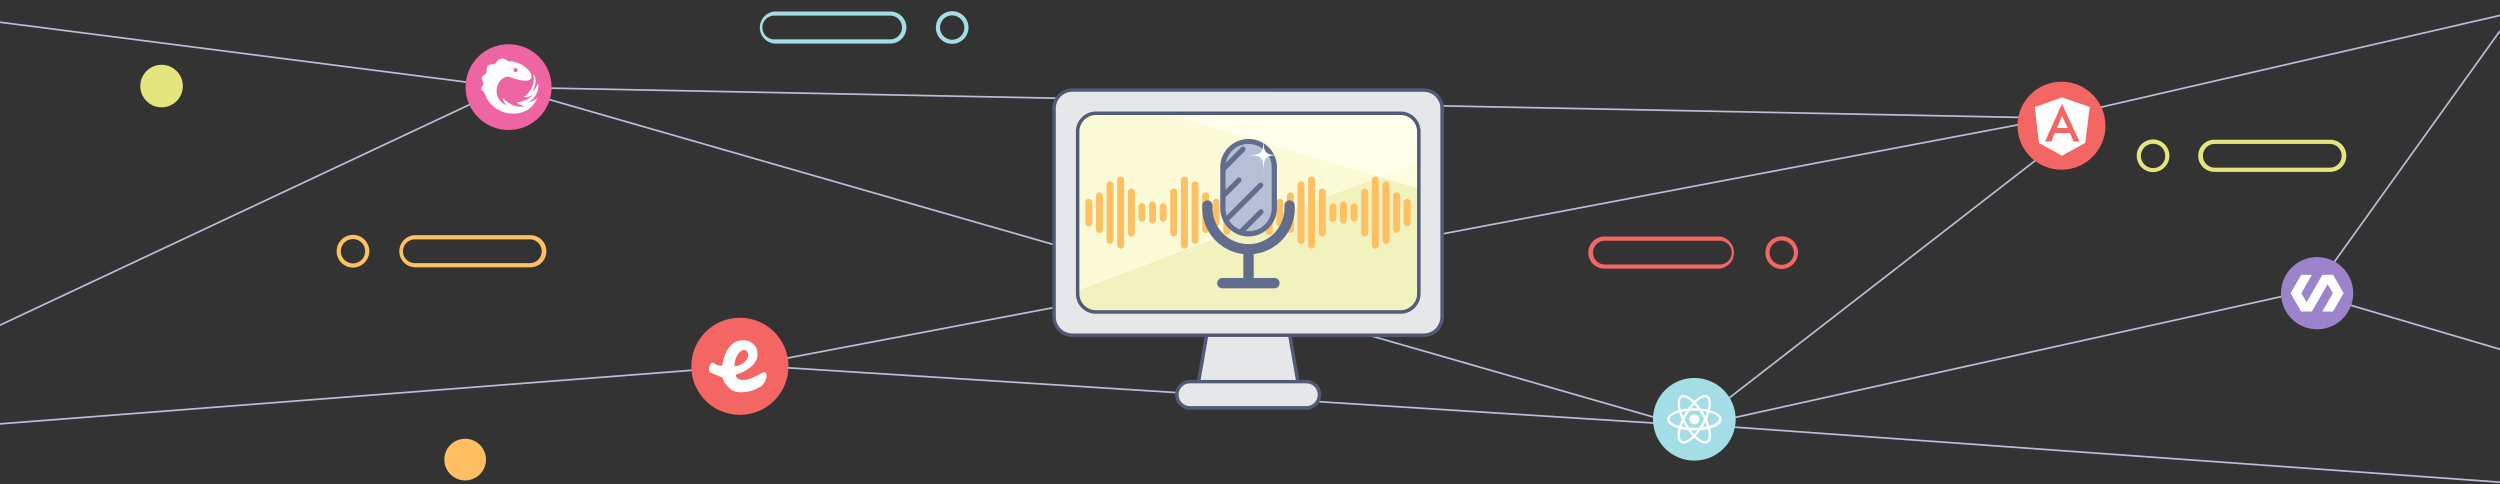 <svg xmlns="http://www.w3.org/2000/svg" viewBox="0 0 1460.98 283"><rect x="0" y="0" width="1460.98" height="283" fill="#333333" stroke="none"/><defs><style>.cls-1{fill:none;stroke:#b6bfd6;stroke-miterlimit:10;}.cls-2{fill:#a3dde5;}.cls-3{fill:#f46663;}.cls-4{fill:#ffc064;}.cls-5{fill:#e5e57f;}.cls-6{fill:#fff;}.cls-7{fill:#9c83cc;}.cls-8{fill:#ef64a2;}.cls-9{fill:#e6e7e8;}.cls-10{fill:#515a77;}.cls-11{fill:#f2f2bf;}.cls-12{fill:#fbfbd7;}.cls-13{fill:#fefedf;}.cls-14{fill:#ffffeb;}.cls-15{fill:#626d8e;}.cls-16{fill:#b6bfd6;}</style></defs><title>media-art</title><g id="Layer_3" data-name="Layer 3"><polyline class="cls-1" points="0 13 296 51 1200 69 1461 9"/><polyline class="cls-1" points="0 190 296 51 988 250 1197.04 87.9 1200 69 435 214 -4 248"/><polyline class="cls-1" points="435.08 213.34 991.81 248.86 1352.72 169 1461 18"/><line class="cls-1" x1="991.41" y1="248.03" x2="1464" y2="282"/><line class="cls-1" x1="1352" y1="172" x2="1464" y2="205"/></g><g id="Layer_1" data-name="Layer 1"><path class="cls-2" d="M556.46,25.65A9.55,9.55,0,1,1,566,16.1a9.67,9.67,0,0,1-9.55,9.55Zm0-16.65a7.1,7.1,0,1,0,7.1,7.1A7.22,7.22,0,0,0,556.46,9Z"/><path class="cls-2" d="M520.3,25.49H453.12a9.39,9.39,0,0,1,0-18.77H520.3A9.34,9.34,0,0,1,529.69,16s0,.07,0,.1A9.44,9.44,0,0,1,520.3,25.49ZM453,9.16A6.94,6.94,0,1,0,453,23h67.18a6.94,6.94,0,1,0,0-13.88H453Z"/><path class="cls-3" d="M1041.22,157.19a9.55,9.55,0,1,1,9.55-9.55h0A9.67,9.67,0,0,1,1041.22,157.19Zm0-16.65a7.1,7.1,0,1,0,7.1,7.1h0a7.22,7.22,0,0,0-7.1-7.1Z"/><path class="cls-3" d="M1005.06,157H937.88a9.39,9.39,0,1,1,0-18.77h67.18a9.46,9.46,0,0,1,0,18.77ZM937.88,140.7a6.94,6.94,0,1,0,0,13.88h67.18a6.94,6.94,0,0,0,0-13.88Z"/><path class="cls-4" d="M206.28,156.37a9.55,9.55,0,1,1,9.55-9.55A9.72,9.72,0,0,1,206.28,156.37Zm0-16.65a7.1,7.1,0,1,0,7.1,7.1,7.1,7.1,0,0,0-7.1-7.1Z"/><path class="cls-4" d="M309.62,156.21H242.44a9.39,9.39,0,0,1,0-18.77h67.18a9.39,9.39,0,1,1,0,18.77Zm-67.18-16.32a6.94,6.94,0,1,0,0,13.88h67.18a6.94,6.94,0,1,0,0-13.88H242.44Z"/><path class="cls-5" d="M1258.24,100.59a9.55,9.55,0,1,1,9.55-9.55h0A9.62,9.62,0,0,1,1258.24,100.59Zm0-16.57a7.1,7.1,0,1,0,7.1,7.1h0a7.11,7.11,0,0,0-7.1-7.1Z"/><path class="cls-5" d="M1361.5,100.42h-67.18a9.39,9.39,0,1,1,0-18.77h67.18a9.39,9.39,0,1,1,0,18.77ZM1294.32,84.1a6.94,6.94,0,1,0,0,13.88h67.18a6.94,6.94,0,1,0,0-13.88h-67.18Z"/><circle class="cls-5" cx="94.43" cy="50.29" r="12.43"/><circle class="cls-4" cx="271.83" cy="268.58" r="12.17"/><circle class="cls-2" cx="990.16" cy="245.03" r="24.16"/><circle class="cls-6" cx="990.16" cy="245.03" r="2.88"/><path class="cls-6" d="M983.78,259.24h-.13a2.9,2.9,0,0,1-2.57-1.5,3.64,3.64,0,0,1-.56-1.56,10.78,10.78,0,0,1,0-4,27.65,27.65,0,0,1,1.38-4.94,39.48,39.48,0,0,1,6-10.45,28.36,28.36,0,0,1,3.57-3.69,10.57,10.57,0,0,1,3.44-2,4.67,4.67,0,0,1,1.63-.25,2.9,2.9,0,0,1,2.57,1.5,3.64,3.64,0,0,1,.56,1.56,10.78,10.78,0,0,1,0,4,27.65,27.65,0,0,1-1.38,4.94,39.48,39.48,0,0,1-6,10.45,28.36,28.36,0,0,1-3.57,3.69,10.57,10.57,0,0,1-3.44,2A12.52,12.52,0,0,1,983.78,259.24Zm12.71-27a2.92,2.92,0,0,0-1.06.19A14.31,14.31,0,0,0,994,233a9,9,0,0,0-1.56,1.13,22.39,22.39,0,0,0-3.38,3.51,39.51,39.51,0,0,0-5.82,10.08,28.87,28.87,0,0,0-1.31,4.69,10.19,10.19,0,0,0-.19,1.94,13.19,13.19,0,0,0,.13,1.56,2.13,2.13,0,0,0,2.13,2,1.44,1.44,0,0,0,.88-.25,14.31,14.31,0,0,0,1.44-.63,9,9,0,0,0,1.56-1.13,25,25,0,0,0,3.38-3.44A39.51,39.51,0,0,0,997,242.4a28.87,28.87,0,0,0,1.31-4.69,10.19,10.19,0,0,0,.19-1.94,13.19,13.19,0,0,0-.13-1.56,2.29,2.29,0,0,0-1-1.69A1.88,1.88,0,0,0,996.48,232.2Z"/><path class="cls-6" d="M990.16,251.54a38.26,38.26,0,0,1-6-.44,26,26,0,0,1-4.94-1.25,11.56,11.56,0,0,1-3.51-2,5.13,5.13,0,0,1-1.06-1.25,3.19,3.19,0,0,1,0-3,4.06,4.06,0,0,1,1.06-1.25,10.24,10.24,0,0,1,3.51-2,27.27,27.27,0,0,1,4.94-1.25,39.1,39.1,0,0,1,12.08,0,26,26,0,0,1,4.94,1.25,11.56,11.56,0,0,1,3.51,2,5.13,5.13,0,0,1,1.06,1.25,3.19,3.19,0,0,1,0,3,4.06,4.06,0,0,1-1.06,1.25,10.24,10.24,0,0,1-3.51,2,27.27,27.27,0,0,1-4.94,1.25A50.41,50.41,0,0,1,990.16,251.54Zm0-11.64a36.46,36.46,0,0,0-5.82.44,23.46,23.46,0,0,0-4.69,1.19,15,15,0,0,0-1.75.81,8.94,8.94,0,0,0-1.25.88A2,2,0,0,0,976,246a2,2,0,0,0,.63.63,8.94,8.94,0,0,0,1.25.88,15,15,0,0,0,1.75.81,23.46,23.46,0,0,0,4.69,1.19,36.3,36.3,0,0,0,11.64,0,23.46,23.46,0,0,0,4.69-1.19,15,15,0,0,0,1.75-.81,8.94,8.94,0,0,0,1.25-.88,2,2,0,0,0,.63-2.82,2,2,0,0,0-.63-.63,8.94,8.94,0,0,0-1.25-.88,15,15,0,0,0-1.75-.81,23.46,23.46,0,0,0-4.69-1.19,45.55,45.55,0,0,0-5.82-.44h0Z"/><path class="cls-6" d="M996.48,259.24A4.21,4.21,0,0,1,995,259a10.57,10.57,0,0,1-3.44-2,24.9,24.9,0,0,1-3.57-3.69,37.85,37.85,0,0,1-6-10.45,27.65,27.65,0,0,1-1.38-4.94,10.78,10.78,0,0,1,0-4,6.66,6.66,0,0,1,.56-1.56,3,3,0,0,1,2.57-1.5,4.67,4.67,0,0,1,1.63.25,10.57,10.57,0,0,1,3.44,2,24.9,24.9,0,0,1,3.57,3.69,37.85,37.85,0,0,1,6,10.45,27.65,27.65,0,0,1,1.38,4.94,10.78,10.78,0,0,1,0,4,6.66,6.66,0,0,1-.56,1.56A2.65,2.65,0,0,1,998,258.8l-.38-.63.38.63a3.82,3.82,0,0,1-1.5.44h-.06Zm-12.71-27a1.77,1.77,0,0,0-.94.25,2.29,2.29,0,0,0-1,1.69,6.61,6.61,0,0,0-.13,1.56,10.18,10.18,0,0,0,.19,1.94,20.11,20.11,0,0,0,1.31,4.69A39.51,39.51,0,0,0,989,252.48a22,22,0,0,0,3.38,3.44A12.21,12.21,0,0,0,994,257a5.9,5.9,0,0,0,1.44.63,2,2,0,0,0,2.72-.8l0-.07a2,2,0,0,0,.25-.88,6.61,6.61,0,0,0,.13-1.56,10.18,10.18,0,0,0-.19-1.94,20.11,20.11,0,0,0-1.31-4.69,39.51,39.51,0,0,0-5.82-10.08,22,22,0,0,0-3.38-3.44,12.21,12.21,0,0,0-1.56-1.13,5.9,5.9,0,0,0-1.44-.63,2.92,2.92,0,0,0-1.06-.19h0Z"/><circle class="cls-3" cx="432.38" cy="214.06" r="28.38"/><path class="cls-6" d="M445.3,217.91s-6.81,4.38-11.26,4.15-4-3.14-4-3.14,16.35-4.44,11.91-15.82a8.84,8.84,0,0,0-7.64-4.21c-3.32-.18-7.47,1.54-10.13,7.29a25,25,0,0,0-2,7.41h0s-2.84.41-4.38-1-2.31-.18-2.31-.18-2.67,4.15,0,5.39,6.81,2.9,6.81,2.9h0c.36,1.78,1.48,4,4.74,6.76,4.86,4,14.16.18,14.16.18a34.58,34.58,0,0,0,3.85-2.07C448,223.36,449.63,215.83,445.3,217.91Zm-16.06-4c.18-7.7,5.21-10.67,7-8.89s1.13,5.39-2.19,7.41-4.8,1.48-4.8,1.48Z"/><circle class="cls-3" cx="1204.71" cy="73.45" r="25.71"/><polygon class="cls-6" points="1202.08 74.79 1208.38 74.79 1205.01 67.8 1202.08 74.79"/><path class="cls-6" d="M1205,56.93h0l-15.88,5.66,2.43,20.95L1205,91l13.6-7.54,2.63-20.95Zm6.85,25.86-2.18-5.06h-8.88l-2,5-3.72,0L1205,60.65l10.27,22.09-3.42,0h0Z"/><circle class="cls-7" cx="1354.1" cy="171.33" r="21.1"/><ellipse class="cls-8" cx="297.21" cy="50.91" rx="25.14" ry="25.06"/><path class="cls-6" d="M310.36,45.77c1.71-3.75-6-10.2-13.47-10-1-.65-2-1.88-4.24-1.39-2,.41-2.37,2.29-3.51,2.94s-2.94-.08-4.08,1.22c-1,1.06-.41,2.94-.9,4.08s-2.69,1.55-2.61,2.94,1,2.45.9,3.51c-.16,1.55-1.31,1.39-1.14,2.78s1.55,1.39,2.12,3.1c5.14,14.37,25.55,15.35,30.45,2.45-3.26,2.2-4.16,2.37-5.31,2.45,3.26-1.55,7-6.37,5.8-11-.65,1.31-1.8,3.92-3.26,4.41,1.63-2.37,3.1-7.26.41-10,2.12,7.1-4.33,13-5.39,13.39.9.33,2.86.41,5.31-1.39-2.2,2.86-6.37,4.33-9.47,4.57.57.9,2.86,2,4.9,2.2-2.78.41-6.69,1.39-13.22-4.9a8,8,0,0,0,2.53,4.49c-9.71-4.08-6.2-16.57,1-16.9C299.74,45.77,308.89,49,310.36,45.77Z"/><circle class="cls-8" cx="301.3" cy="40.95" r="1.22"/><g id="_924fcQ.tif" data-name="924fcQ.tif"><path class="cls-6" d="M1369.57,171.26v.14c-.07.1-.14.19-.2.29l-3.2,5.53-2.82,4.85h-6.14a1.58,1.58,0,0,1,.29-.64q2.78-4.83,5.58-9.66a.73.73,0,0,0,0-.84c-.87-1.48-1.72-3-2.59-4.46-.22-.38-.25-.38-.46,0l-7.34,12.72c-.55,1-1.09,1.92-1.64,2.88h-6.29c-.06-.13-.12-.26-.19-.38l-4.7-8.16c-.41-.71-.84-1.42-1.26-2.12v-.14c.07-.1.14-.19.2-.29l3.22-5.56,2.8-4.82H1351a1.26,1.26,0,0,1-.24.54q-2.83,4.91-5.66,9.82a.63.63,0,0,0,0,.72c.87,1.49,1.73,3,2.6,4.49.24.42.26.42.5,0l6.81-11.8c.72-1.25,1.43-2.51,2.15-3.77h6.29c.07.15.14.3.22.44l4.14,7.18C1368.37,169.23,1369,170.24,1369.57,171.26Z"/></g><g id="Monitor"><polygon class="cls-9" points="759.18 227.19 699.65 227.19 707.16 184.39 751.71 184.39 759.18 227.19"/><path class="cls-10" d="M760.41,228.22H698.47l7.83-44.91h46.29Zm-59.53-2H758l-7.11-40.81H708Z"/><path class="cls-9" d="M763.43,238.4h-68a7.67,7.67,0,1,1,0-15.34h68a7.67,7.67,0,1,1,0,15.34Z"/><path class="cls-10" d="M763.43,239.42h-68a8.69,8.69,0,0,1,0-17.39h68a8.69,8.69,0,0,1,0,17.39Zm-68-15.39a6.65,6.65,0,0,0,0,13.3h68a6.65,6.65,0,0,0,0-13.3Z"/><path class="cls-9" d="M832.11,195.89H626.71A10.74,10.74,0,0,1,616,185.2h0V63.32a10.74,10.74,0,0,1,10.69-10.69h205.4A10.74,10.74,0,0,1,842.8,63.32h0V185.26a10.67,10.67,0,0,1-10.69,10.64h0"/><path class="cls-10" d="M832.11,196.92H626.71A11.76,11.76,0,0,1,615,185.2V63.32a11.76,11.76,0,0,1,11.71-11.71h205.4a11.76,11.76,0,0,1,11.71,11.71V185.26a11.7,11.7,0,0,1-11.71,11.66M626.71,53.61A9.72,9.72,0,0,0,617,63.27V185.2a9.72,9.72,0,0,0,9.67,9.67h205.4a9.72,9.72,0,0,0,9.67-9.67V63.32a9.72,9.72,0,0,0-9.67-9.67l-205.4-.05"/><path class="cls-6" d="M818.46,182.34h-178a10.68,10.68,0,0,1-10.69-10.68h0V76.88a10.74,10.74,0,0,1,10.69-10.69h178a10.74,10.74,0,0,1,10.69,10.69h0V171.6a10.74,10.74,0,0,1-10.69,10.74h0"/><path class="cls-11" d="M818.46,67.21h-178a9.72,9.72,0,0,0-9.67,9.67V171.6a9.72,9.72,0,0,0,9.67,9.67h178a9.72,9.72,0,0,0,9.67-9.67V109.71l-21.79-6.44L630.75,169.2V77.08a9.72,9.72,0,0,1,9.67-9.67h178a9.72,9.72,0,0,1,9.67,9.67v-.2a9.72,9.72,0,0,0-9.67-9.67"/><path class="cls-12" d="M684.76,67.42H640.42a9.72,9.72,0,0,0-9.67,9.67V169.2l175.58-65.93L684.76,67.42"/><polyline class="cls-13" points="828.13 95.08 806.29 103.27 828.13 109.71 828.13 95.08"/><path class="cls-14" d="M818.46,67.42H684.76l121.57,35.85,21.79-8.18v-18a9.72,9.72,0,0,0-9.67-9.67"/><path class="cls-10" d="M818.46,183.36h-178a11.71,11.71,0,0,1-11.71-11.71h0V76.88a11.76,11.76,0,0,1,11.71-11.71h178a11.76,11.76,0,0,1,11.71,11.71V171.6A11.76,11.76,0,0,1,818.46,183.36Zm-178-116.15a9.72,9.72,0,0,0-9.67,9.67V171.6a9.72,9.72,0,0,0,9.67,9.67h178a9.72,9.72,0,0,0,9.67-9.67V76.88a9.72,9.72,0,0,0-9.67-9.67Z"/><path class="cls-4" d="M721.08,120.86v6.7a2,2,0,0,0,4.09,0v-6.7a2,2,0,0,0-4.09,0Z"/><path class="cls-4" d="M727.27,119.79v8.85a2,2,0,0,0,4.09,0v-8.85a2,2,0,0,0-4.09,0Z"/><path class="cls-4" d="M758.26,108v32.43a2,2,0,1,0,4.09,0V108a2,2,0,1,0-4.09,0Z"/><path class="cls-4" d="M752.07,114.47v19.64a2,2,0,1,0,4.09,0V114.47a2,2,0,1,0-4.09,0Z"/><path class="cls-4" d="M745.88,118.31v11.92a2,2,0,1,0,4.09,0V118.31a2,2,0,1,0-4.09,0Z"/><path class="cls-4" d="M739.69,113.24v22a2,2,0,0,0,4.09,0v-22a2,2,0,0,0-4.09,0Z"/><path class="cls-4" d="M733.45,120.86v6.7a2,2,0,0,0,4.09,0v-6.7a2,2,0,0,0-4.09,0Z"/><path class="cls-4" d="M764.45,105.21v38.05a2,2,0,1,0,4.09,0V105.21a2,2,0,1,0-4.09,0Z"/><path class="cls-4" d="M770.69,112.27v23.94a2,2,0,0,0,4.09,0V112.27a2,2,0,0,0-4.09,0Z"/><path class="cls-4" d="M776.88,120.86v6.7a2,2,0,1,0,4.09,0v-6.7a2,2,0,1,0-4.09,0Z"/><path class="cls-4" d="M783.07,119.79v8.85a2,2,0,0,0,4.09,0v-8.85a2,2,0,0,0-4.09,0Z"/><path class="cls-4" d="M809.92,106a2,2,0,0,0-2,2V140.4a2,2,0,0,0,4.09,0V108A2,2,0,0,0,809.92,106Z"/><path class="cls-4" d="M816.11,112.42a2,2,0,0,0-2,2v19.64a2,2,0,0,0,4.09,0V114.47A2,2,0,0,0,816.11,112.42Z"/><path class="cls-4" d="M822.29,116.26a2,2,0,0,0-2,2v11.92a2,2,0,0,0,4.09,0V118.31A2,2,0,0,0,822.29,116.26Z"/><path class="cls-4" d="M803.68,103.22a2,2,0,0,0-2,2v38.05a2,2,0,0,0,4.09,0h0V105.26A2,2,0,0,0,803.68,103.22Z"/><path class="cls-4" d="M797.49,110.22a2,2,0,0,0-2,2v23.94a2,2,0,1,0,4.09,0V112.27A2,2,0,0,0,797.49,110.22Z"/><path class="cls-4" d="M791.3,118.82a2,2,0,0,0-2,2v6.7a2,2,0,1,0,4.09,0v-6.75A2,2,0,0,0,791.3,118.82Z"/><path class="cls-4" d="M698.32,106a2,2,0,0,0-2,2V140.4a2,2,0,0,0,4.09,0V108A2,2,0,0,0,698.32,106Z"/><path class="cls-4" d="M704.51,112.42a2,2,0,0,0-2,2v19.64a2,2,0,1,0,4.09,0V114.47A2,2,0,0,0,704.51,112.42Z"/><path class="cls-4" d="M710.69,116.26a2,2,0,0,0-2,2v11.92a2,2,0,1,0,4.09,0V118.31A2,2,0,0,0,710.69,116.26Z"/><path class="cls-4" d="M716.88,111.2a2,2,0,0,0-2,2v22a2,2,0,1,0,4.09,0v-22A2,2,0,0,0,716.88,111.2Z"/><path class="cls-4" d="M692.13,103.22a2,2,0,0,0-2,2v38.05a2,2,0,0,0,4.09,0V105.26a2,2,0,0,0-2-2Z"/><path class="cls-4" d="M685.89,110.22a2,2,0,0,0-2,2v23.94a2,2,0,1,0,4.09,0V112.27A2,2,0,0,0,685.89,110.22Z"/><path class="cls-4" d="M679.7,118.82a2,2,0,0,0-2,2v6.7a2,2,0,0,0,4.09,0v-6.75A2,2,0,0,0,679.7,118.82Z"/><path class="cls-4" d="M673.51,117.74a2,2,0,0,0-2,2v8.85a2,2,0,1,0,4.09,0v-8.85A2,2,0,0,0,673.51,117.74Z"/><path class="cls-4" d="M646.66,108v32.43a2,2,0,0,0,4.09,0V108a2,2,0,0,0-4.09,0Z"/><path class="cls-4" d="M640.47,114.47v19.64a2,2,0,1,0,4.09,0V114.47a2,2,0,1,0-4.09,0Z"/><path class="cls-4" d="M634.28,118.31v11.92a2,2,0,0,0,4.09,0V118.31a2,2,0,0,0-4.09,0Z"/><path class="cls-4" d="M652.85,105.21v38.05a2,2,0,1,0,4.09,0V105.21a2,2,0,1,0-4.09,0Z"/><path class="cls-4" d="M659.09,112.27v23.94a2,2,0,1,0,4.09,0V112.27a2,2,0,1,0-4.09,0Z"/><path class="cls-4" d="M665.28,120.86v6.7a2,2,0,0,0,4.09,0v-6.7a2,2,0,0,0-4.09,0Z"/><path class="cls-15" d="M756.67,121.63a27.06,27.06,0,0,1-24,26.85v14h12a3,3,0,0,1,.26,6H714.58a3,3,0,1,1-.49-6H726.6v-14a27.06,27.06,0,0,1-24-26.85v-1.28a3,3,0,1,1,6-.49q0,.12,0,.24v1.53a21,21,0,1,0,42,0v-1.28a3,3,0,1,1,6-.49q0,.12,0,.24v.26l.1,1.28h0Z"/><path class="cls-16" d="M744.65,121.63a15,15,0,0,1-30,.56V97.59a15,15,0,0,1,30-.56Z"/><path class="cls-15" d="M729.67,138.2a16.57,16.57,0,0,1-16.57-16.56h0v-24A16.58,16.58,0,0,1,746.24,97v24.6A16.68,16.68,0,0,1,729.67,138.2Zm0-54.11a13.49,13.49,0,0,0-13.5,13.47v24.07a13.5,13.5,0,0,0,27,0v-24a13.55,13.55,0,0,0-13.5-13.5h0Z"/><path class="cls-15" d="M714.94,115.85a1.53,1.53,0,0,1-1.53-1.53,1.39,1.39,0,0,1,.46-1.07l8.9-8.9a1.53,1.53,0,1,1,2.2,2.1.05.05,0,0,1-.05.05l-8.9,8.9A1.39,1.39,0,0,1,714.94,115.85Z"/><path class="cls-15" d="M715.25,99.89a1.53,1.53,0,0,1-1.53-1.53,1.39,1.39,0,0,1,.46-1.07L725.42,86a1.53,1.53,0,0,1,2.15,2.15L716.32,99.43A1.47,1.47,0,0,1,715.25,99.89Z"/><path class="cls-15" d="M716.47,130a1.53,1.53,0,0,1-1.53-1.53,1.39,1.39,0,0,1,.46-1.07l20.36-20.36a1.53,1.53,0,0,1,2.15,2.15l-20.36,20.36A1.47,1.47,0,0,1,716.47,130Z"/><path class="cls-15" d="M725.22,137a1.53,1.53,0,0,1-1.53-1.53,1.39,1.39,0,0,1,.46-1.07l11.76-11.76a1.53,1.53,0,0,1,2.15,2.15l-11.76,11.76A1.47,1.47,0,0,1,725.22,137Z"/><path class="cls-6" d="M738.36,101.48c0-10.08-.77-10.79-10.79-10.79,10.08,0,10.79-.77,10.79-10.79,0,10.08.77,10.79,10.79,10.79C739.13,90.64,738.36,91.4,738.36,101.48Z"/></g></g></svg>
